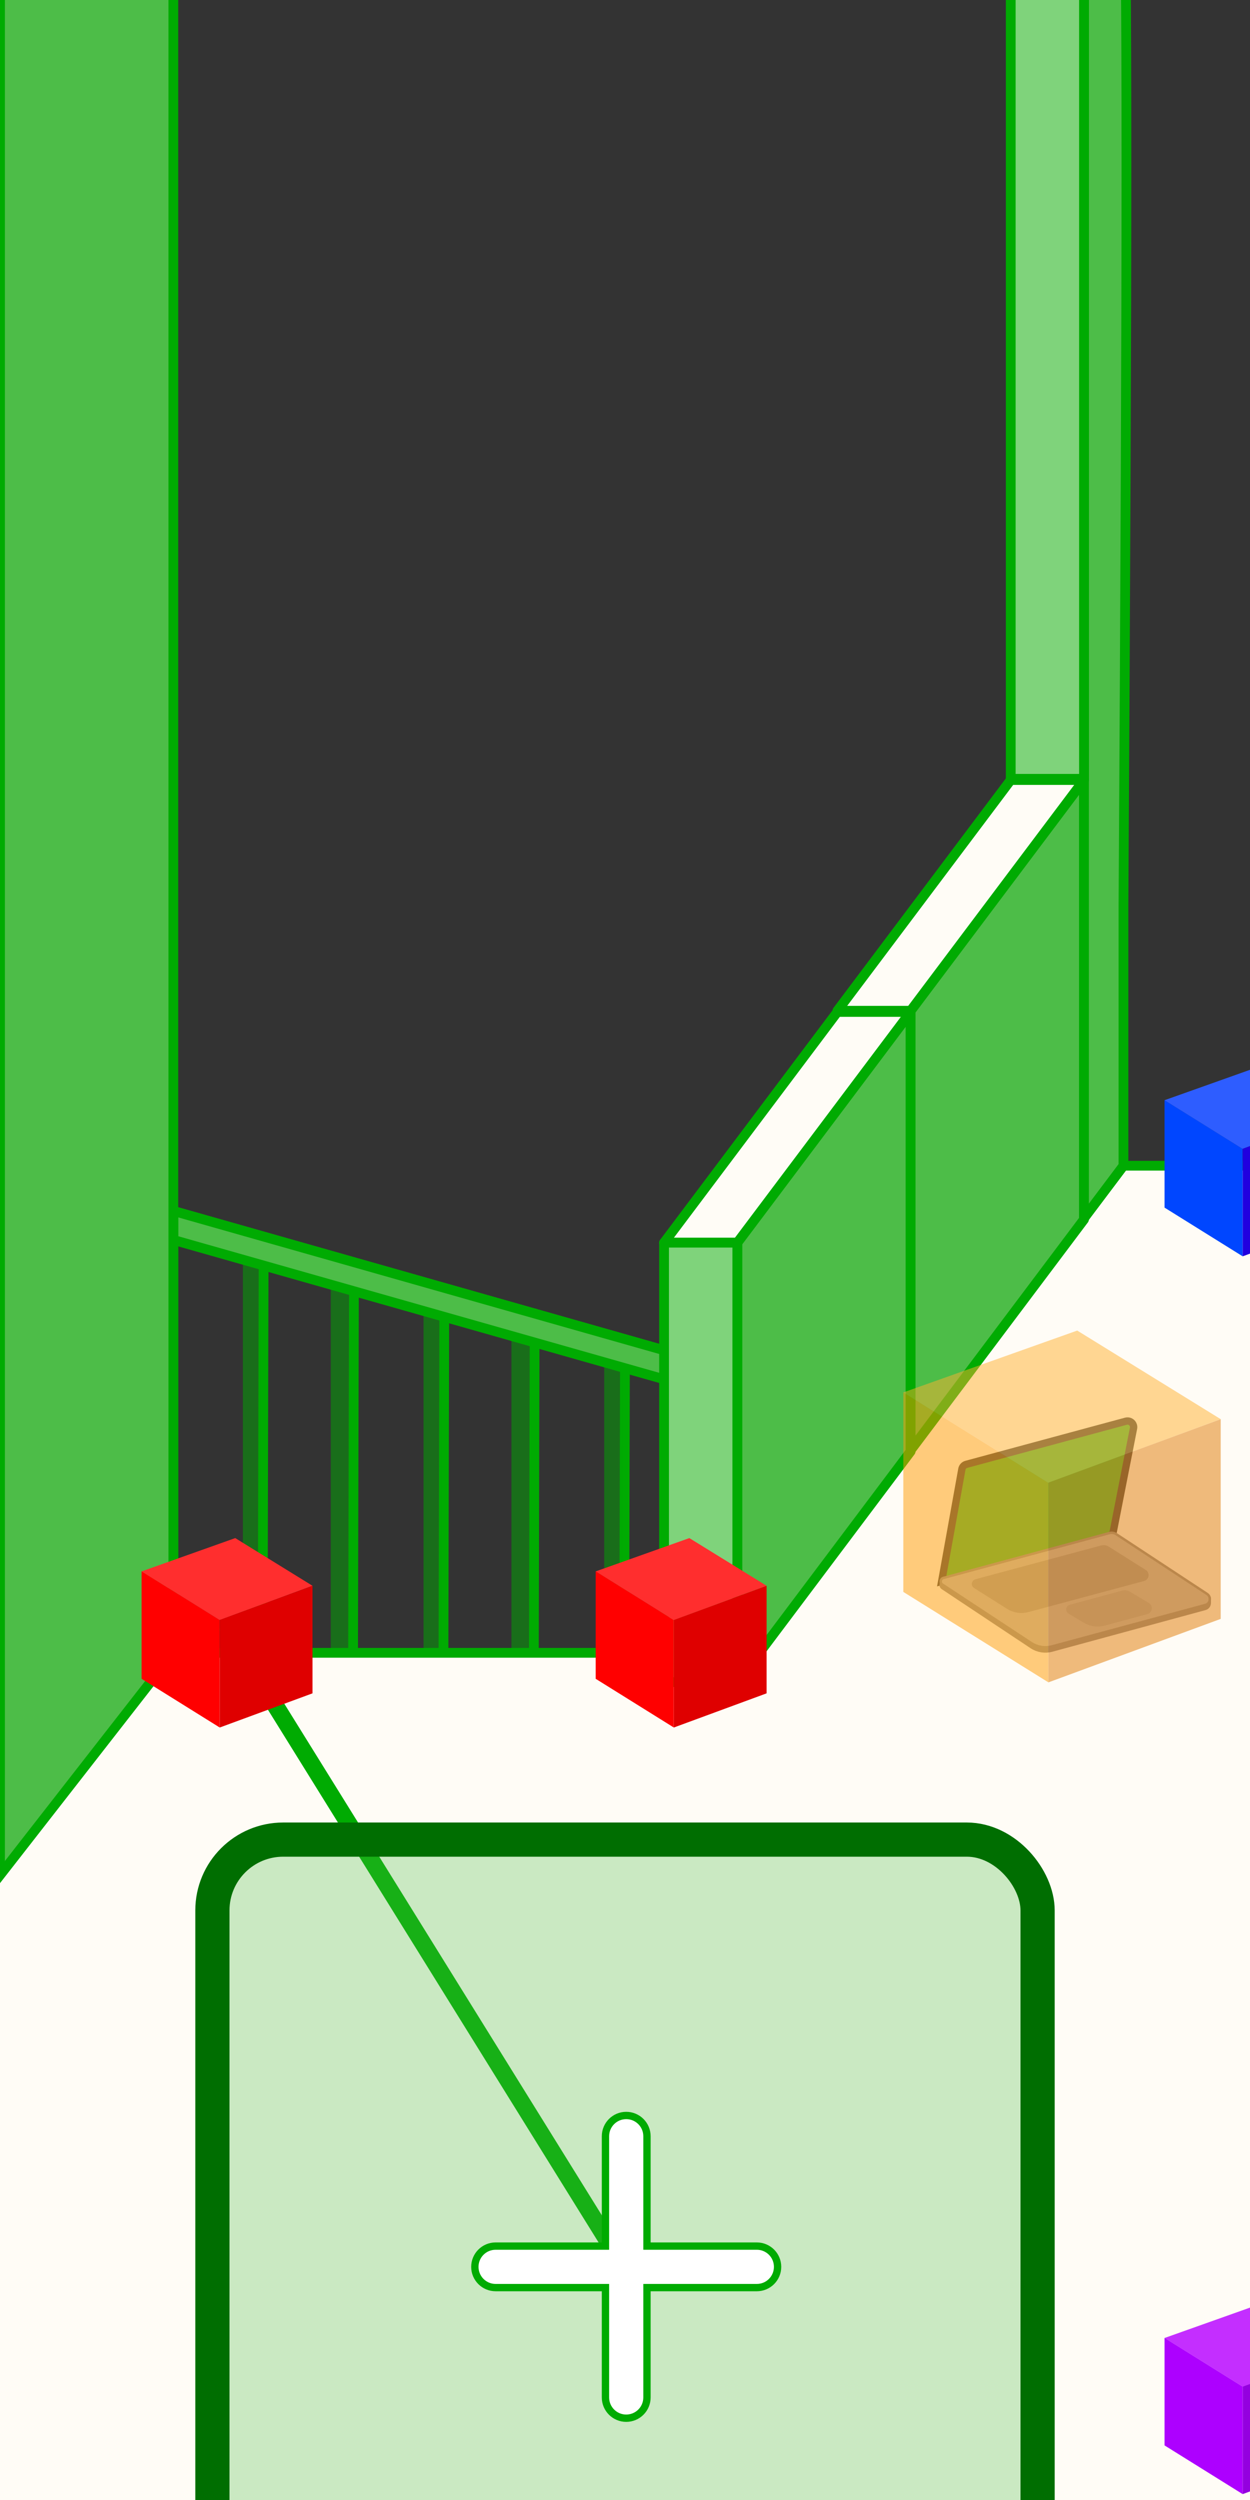 <?xml version="1.0" encoding="UTF-8"?>
<svg width="512px" height="1024px" viewBox="0 0 512 1024" version="1.1" xmlns="http://www.w3.org/2000/svg" xmlns:xlink="http://www.w3.org/1999/xlink">
    <rect x="0" y="0" width="512" height="1024" fill="#333333" stroke="none"/>
    <title>Completed</title>
    <g id="Completed" stroke="none" stroke-width="1" fill="none" fill-rule="evenodd">
        <polygon id="Rectangle-Copy-6" stroke="#00AB02" stroke-width="4" stroke-linejoin="round" points="71 496 314.379 565.115 314.379 745.115 71 676"></polygon>
        <g id="Group" transform="translate(107.055, 507)" stroke="#00AB02" stroke-linecap="round" stroke-width="4">
            <line x1="0.945" y1="8.51585469e-12" x2="0.5" y2="187.643" id="Path-6"></line>
            <line x1="37.945" y1="11" x2="37.5" y2="198.643" id="Path-6-Copy"></line>
            <line x1="74.945" y1="21" x2="74.5" y2="208.643" id="Path-6-Copy-2"></line>
            <line x1="111.945" y1="31" x2="111.5" y2="218.643" id="Path-6-Copy-3"></line>
            <line x1="148.945" y1="42" x2="148.5" y2="229.643" id="Path-6-Copy-4"></line>
        </g>
        <polygon id="Rectangle-Copy-6" fill-opacity="0.5" fill="#00AB02" points="99.481 504.613 107.055 507 107.055 677.24 99.481 677.24"></polygon>
        <polygon id="Rectangle-Copy-7" fill-opacity="0.5" fill="#00AB02" points="135.481 514.613 143.055 517 143.055 687.24 135.481 687.24"></polygon>
        <polygon id="Rectangle-Copy-8" fill-opacity="0.5" fill="#00AB02" points="173.481 524.613 181.055 527 181.055 697.24 173.481 697.24"></polygon>
        <polygon id="Rectangle-Copy-9" fill-opacity="0.5" fill="#00AB02" points="209.481 535.613 217.055 538 217.055 708.24 209.481 708.24"></polygon>
        <polygon id="Rectangle-Copy-10" fill-opacity="0.5" fill="#00AB02" points="247.481 546.613 255.055 549 255.055 719.24 247.481 719.24"></polygon>
        <polygon id="Rectangle-Copy-6" stroke="#00AB02" stroke-width="4" fill="#4DBD48" stroke-linejoin="round" points="71 496 314.379 565.115 314.379 576.984 71 507.869"></polygon>
        <polygon id="Rectangle" stroke="#00AB02" stroke-width="4" fill="#4DBD48" stroke-linejoin="round" points="0 -62.539 71 -62.539 71 677 0 771.508"></polygon>
        <polygon id="Rectangle" stroke="#00AB02" stroke-width="4" fill="#FFFCF6" stroke-linejoin="round" points="460.173 477.472 308.984 677 71 677 -5 774.508 -10 1062 522 1062 522 477.472"></polygon>
        <polygon id="Rectangle-Copy" stroke="#00AB02" stroke-width="4" fill="#4DBD48" stroke-linejoin="round" points="302 509 373 414.492 373 594.492 302 689"></polygon>
        <polygon id="Rectangle-Copy-2" stroke="#00AB02" stroke-width="4" fill="#4DBD48" stroke-linejoin="round" points="373 414 444 319.492 444 499.492 373 594"></polygon>
        <path d="M444,-43.828 C453.161,-53.523 458.552,-53.523 460.173,-43.828 C461.794,-34.133 461.794,104.055 460.173,370.736 L460.173,477.472 L444,499 L444,-43.828 Z" id="Rectangle-Copy-5" stroke="#00AB02" stroke-width="4" fill="#4DBD48" stroke-linejoin="round"></path>
        <polygon id="Rectangle-Copy" stroke="#00AB02" stroke-width="4" fill="#FFFCF6" stroke-linejoin="round" points="302 509 373 414.492 343 414.492 272 509"></polygon>
        <polygon id="Rectangle-Copy-3" stroke="#00AB02" stroke-width="4" fill="#FFFCF6" stroke-linejoin="round" points="373 414 444 319.492 414 319.492 343 414"></polygon>
        <polygon id="Rectangle-Copy" stroke="#00AB02" stroke-width="4" fill="#7FD37B" stroke-linejoin="round" points="302 509 272 509 272 689 302 689"></polygon>
        <polygon id="Rectangle-Copy-4" stroke="#00AB02" stroke-width="4" fill="#7FD37B" stroke-linejoin="round" points="444 -62.539 414 -62.539 414 319 444 319"></polygon>
        <g id="Group-Copy-6" transform="translate(477, 437)">
            <polygon id="Rectangle-Copy" fill="#0046FF" points="-2.27373675e-13 13.591 32 33.541 32 77.591 -2.27373675e-13 57.642"></polygon>
            <polygon id="Rectangle-Copy-3" fill="#2E5DFF" points="38.355 -1.42108547e-14 70 19.541 32 33.591 -2.27373675e-13 13.642"></polygon>
            <polygon id="Rectangle-Copy-2" fill="#2100DF" transform="translate(51, 48.566) scale(-1, 1) translate(-51, -48.566) " points="32 19.541 70 33.541 70 77.591 32 63.591"></polygon>
        </g>
        <g id="Group-Copy-4" transform="translate(244, 630)">
            <polygon id="Rectangle-Copy" fill="#FF0000" points="-2.27373675e-13 13.591 32 33.541 32 77.591 -2.27373675e-13 57.642"></polygon>
            <polygon id="Rectangle-Copy-3" fill="#FF2E2E" points="38.355 -1.42108547e-14 70 19.541 32 33.591 -2.27373675e-13 13.642"></polygon>
            <polygon id="Rectangle-Copy-2" fill="#DF0000" transform="translate(51, 48.566) scale(-1, 1) translate(-51, -48.566) " points="32 19.541 70 33.541 70 77.591 32 63.591"></polygon>
        </g>
        <g id="Group-Copy-5" transform="translate(477, 944)">
            <polygon id="Rectangle-Copy" fill="#AD00FF" points="-2.27373675e-13 13.591 32 33.541 32 77.591 -2.27373675e-13 57.642"></polygon>
            <polygon id="Rectangle-Copy-3" fill="#C42EFF" points="38.355 -1.42108547e-14 70 19.541 32 33.591 -2.27373675e-13 13.642"></polygon>
            <polygon id="Rectangle-Copy-2" fill="#9400DF" transform="translate(51, 48.566) scale(-1, 1) translate(-51, -48.566) " points="32 19.541 70 33.541 70 77.591 32 63.591"></polygon>
        </g>
        <path d="M461.186,582.125 C461.852,581.945 462.528,582.052 463.083,582.371 C463.638,582.69 464.071,583.22 464.251,583.886 C464.351,584.256 464.365,584.644 464.291,585.02 L464.291,585.02 L456.007,627.269 C455.915,627.736 455.695,628.157 455.382,628.492 C455.07,628.828 454.666,629.077 454.206,629.201 L454.206,629.201 L385.712,647.713 L393.993,601.731 C394.085,601.264 394.305,600.843 394.618,600.508 C394.93,600.172 395.334,599.923 395.794,599.799 L395.794,599.799 Z" id="Rectangle" stroke="#525252" stroke-width="3" fill="#4DBD48"></path>
        <path d="M454.417,629.933 C455.37,629.682 456.384,629.846 457.211,630.382 L457.211,630.382 L494.371,654.499 C494.887,654.834 495.261,655.347 495.422,655.94 C495.604,656.606 495.497,657.283 495.18,657.838 C494.862,658.393 494.332,658.827 493.666,659.008 L493.666,659.008 L430.937,676.065 C428.014,676.859 424.89,676.353 422.368,674.676 L422.368,674.676 L385.988,650.489 C385.682,650.286 385.461,649.977 385.368,649.621 C385.263,649.221 385.33,648.815 385.523,648.484 C385.717,648.152 386.037,647.895 386.438,647.789 L386.438,647.789 Z" id="Rectangle-Copy-11" stroke="#979797" fill="#979797"></path>
        <path d="M454.392,627.953 C455.359,627.691 456.392,627.857 457.229,628.408 L457.229,628.408 L494.428,652.891 C494.939,653.227 495.308,653.737 495.467,654.327 C495.648,654.993 495.541,655.67 495.222,656.225 C494.903,656.779 494.373,657.212 493.706,657.393 L493.706,657.393 L430.92,674.362 C428.018,675.146 424.919,674.649 422.408,672.996 L422.408,672.996 L385.986,649.025 C385.68,648.823 385.458,648.517 385.362,648.163 C385.254,647.763 385.318,647.357 385.51,647.024 C385.701,646.692 386.019,646.432 386.419,646.324 L386.419,646.324 Z" id="Rectangle" stroke="#979797" fill="#BFBFBF"></path>
        <path d="M421.224,660.318 L468.622,647.583 C469.956,647.224 470.746,645.853 470.388,644.519 C470.225,643.913 469.839,643.39 469.308,643.054 L454.18,633.504 C453.235,632.907 452.085,632.733 451.006,633.023 L399.545,646.85 C398.478,647.137 397.846,648.234 398.132,649.301 C398.263,649.786 398.571,650.205 398.996,650.473 L412.498,658.997 C415.094,660.636 418.258,661.115 421.224,660.318 Z" id="Rectangle" fill="#A3A3A3"></path>
        <path d="M452.443,665.856 L469.934,661.139 C471.267,660.779 472.056,659.407 471.697,658.074 C471.528,657.447 471.121,656.91 470.564,656.578 L462.778,651.936 C461.848,651.381 460.733,651.227 459.688,651.509 L438.195,657.305 C437.129,657.593 436.497,658.691 436.785,659.757 C436.92,660.259 437.245,660.688 437.692,660.954 L443.946,664.683 C446.503,666.208 449.569,666.631 452.443,665.856 Z" id="Rectangle-Copy-12" fill="#AEAEAE"></path>
        <rect id="Rectangle" fill="#979797" x="495" y="654" width="1" height="3" rx="0.5"></rect>
        <g id="Group-Copy-2" opacity="0.5" transform="translate(370, 545)">
            <polygon id="Rectangle-Copy" fill="#FF9900" points="-4.22265397e-13 25.241 59.429 62.29 59.429 144.098 -4.22265397e-13 107.049"></polygon>
            <polygon id="Rectangle-Copy-3" fill="#FFB02E" points="71.232 -2.63915873e-14 130 36.29 59.429 62.384 -4.22265397e-13 25.335"></polygon>
            <polygon id="Rectangle-Copy-2" fill="#DF7700" transform="translate(94.714, 90.194) scale(-1, 1) translate(-94.714, -90.194) " points="59.429 36.29 130 62.29 130 144.098 59.429 118.098"></polygon>
        </g>
        <line x1="255.5" y1="928.5" x2="93.5" y2="667.5" id="Line-4" stroke="#00AB02" stroke-width="7" stroke-linecap="round"></line>
        <rect id="Rectangle" stroke="#006E01" stroke-width="14" fill-opacity="0.3" fill="#4DBD48" x="87" y="753.5" width="338" height="448" rx="29"></rect>
        <path d="M256.5,866.5 C258.847,866.5 260.972,867.451 262.51,868.99 C264.049,870.528 265,872.653 265,875 L265,875 L265,919.999 L310,920 C312.347,920 314.472,920.951 316.01,922.49 C317.549,924.028 318.5,926.153 318.5,928.5 C318.5,930.847 317.549,932.972 316.01,934.51 C314.472,936.049 312.347,937 310,937 L310,937 L265,936.999 L265,982 C265,984.347 264.049,986.472 262.51,988.01 C260.972,989.549 258.847,990.5 256.5,990.5 C254.153,990.5 252.028,989.549 250.49,988.01 C248.951,986.472 248,984.347 248,982 L248,982 L247.999,936.999 L203,937 C200.653,937 198.528,936.049 196.99,934.51 C195.451,932.972 194.5,930.847 194.5,928.5 C194.5,926.153 195.451,924.028 196.99,922.49 C198.528,920.951 200.653,920 203,920 L203,920 L248,919.999 L248,875 C248,872.653 248.951,870.528 250.49,868.99 C252.028,867.451 254.153,866.5 256.5,866.5 Z" id="Combined-Shape" stroke="#00AB02" stroke-width="3" fill="#FFFFFF"></path>
        <g id="Group-Copy-3" transform="translate(58, 630)">
            <polygon id="Rectangle-Copy" fill="#FF0000" points="-2.27373675e-13 13.591 32 33.541 32 77.591 -2.27373675e-13 57.642"></polygon>
            <polygon id="Rectangle-Copy-3" fill="#FF2E2E" points="38.355 -1.42108547e-14 70 19.541 32 33.591 -2.27373675e-13 13.642"></polygon>
            <polygon id="Rectangle-Copy-2" fill="#DF0000" transform="translate(51, 48.566) scale(-1, 1) translate(-51, -48.566) " points="32 19.541 70 33.541 70 77.591 32 63.591"></polygon>
        </g>
    </g>
</svg>